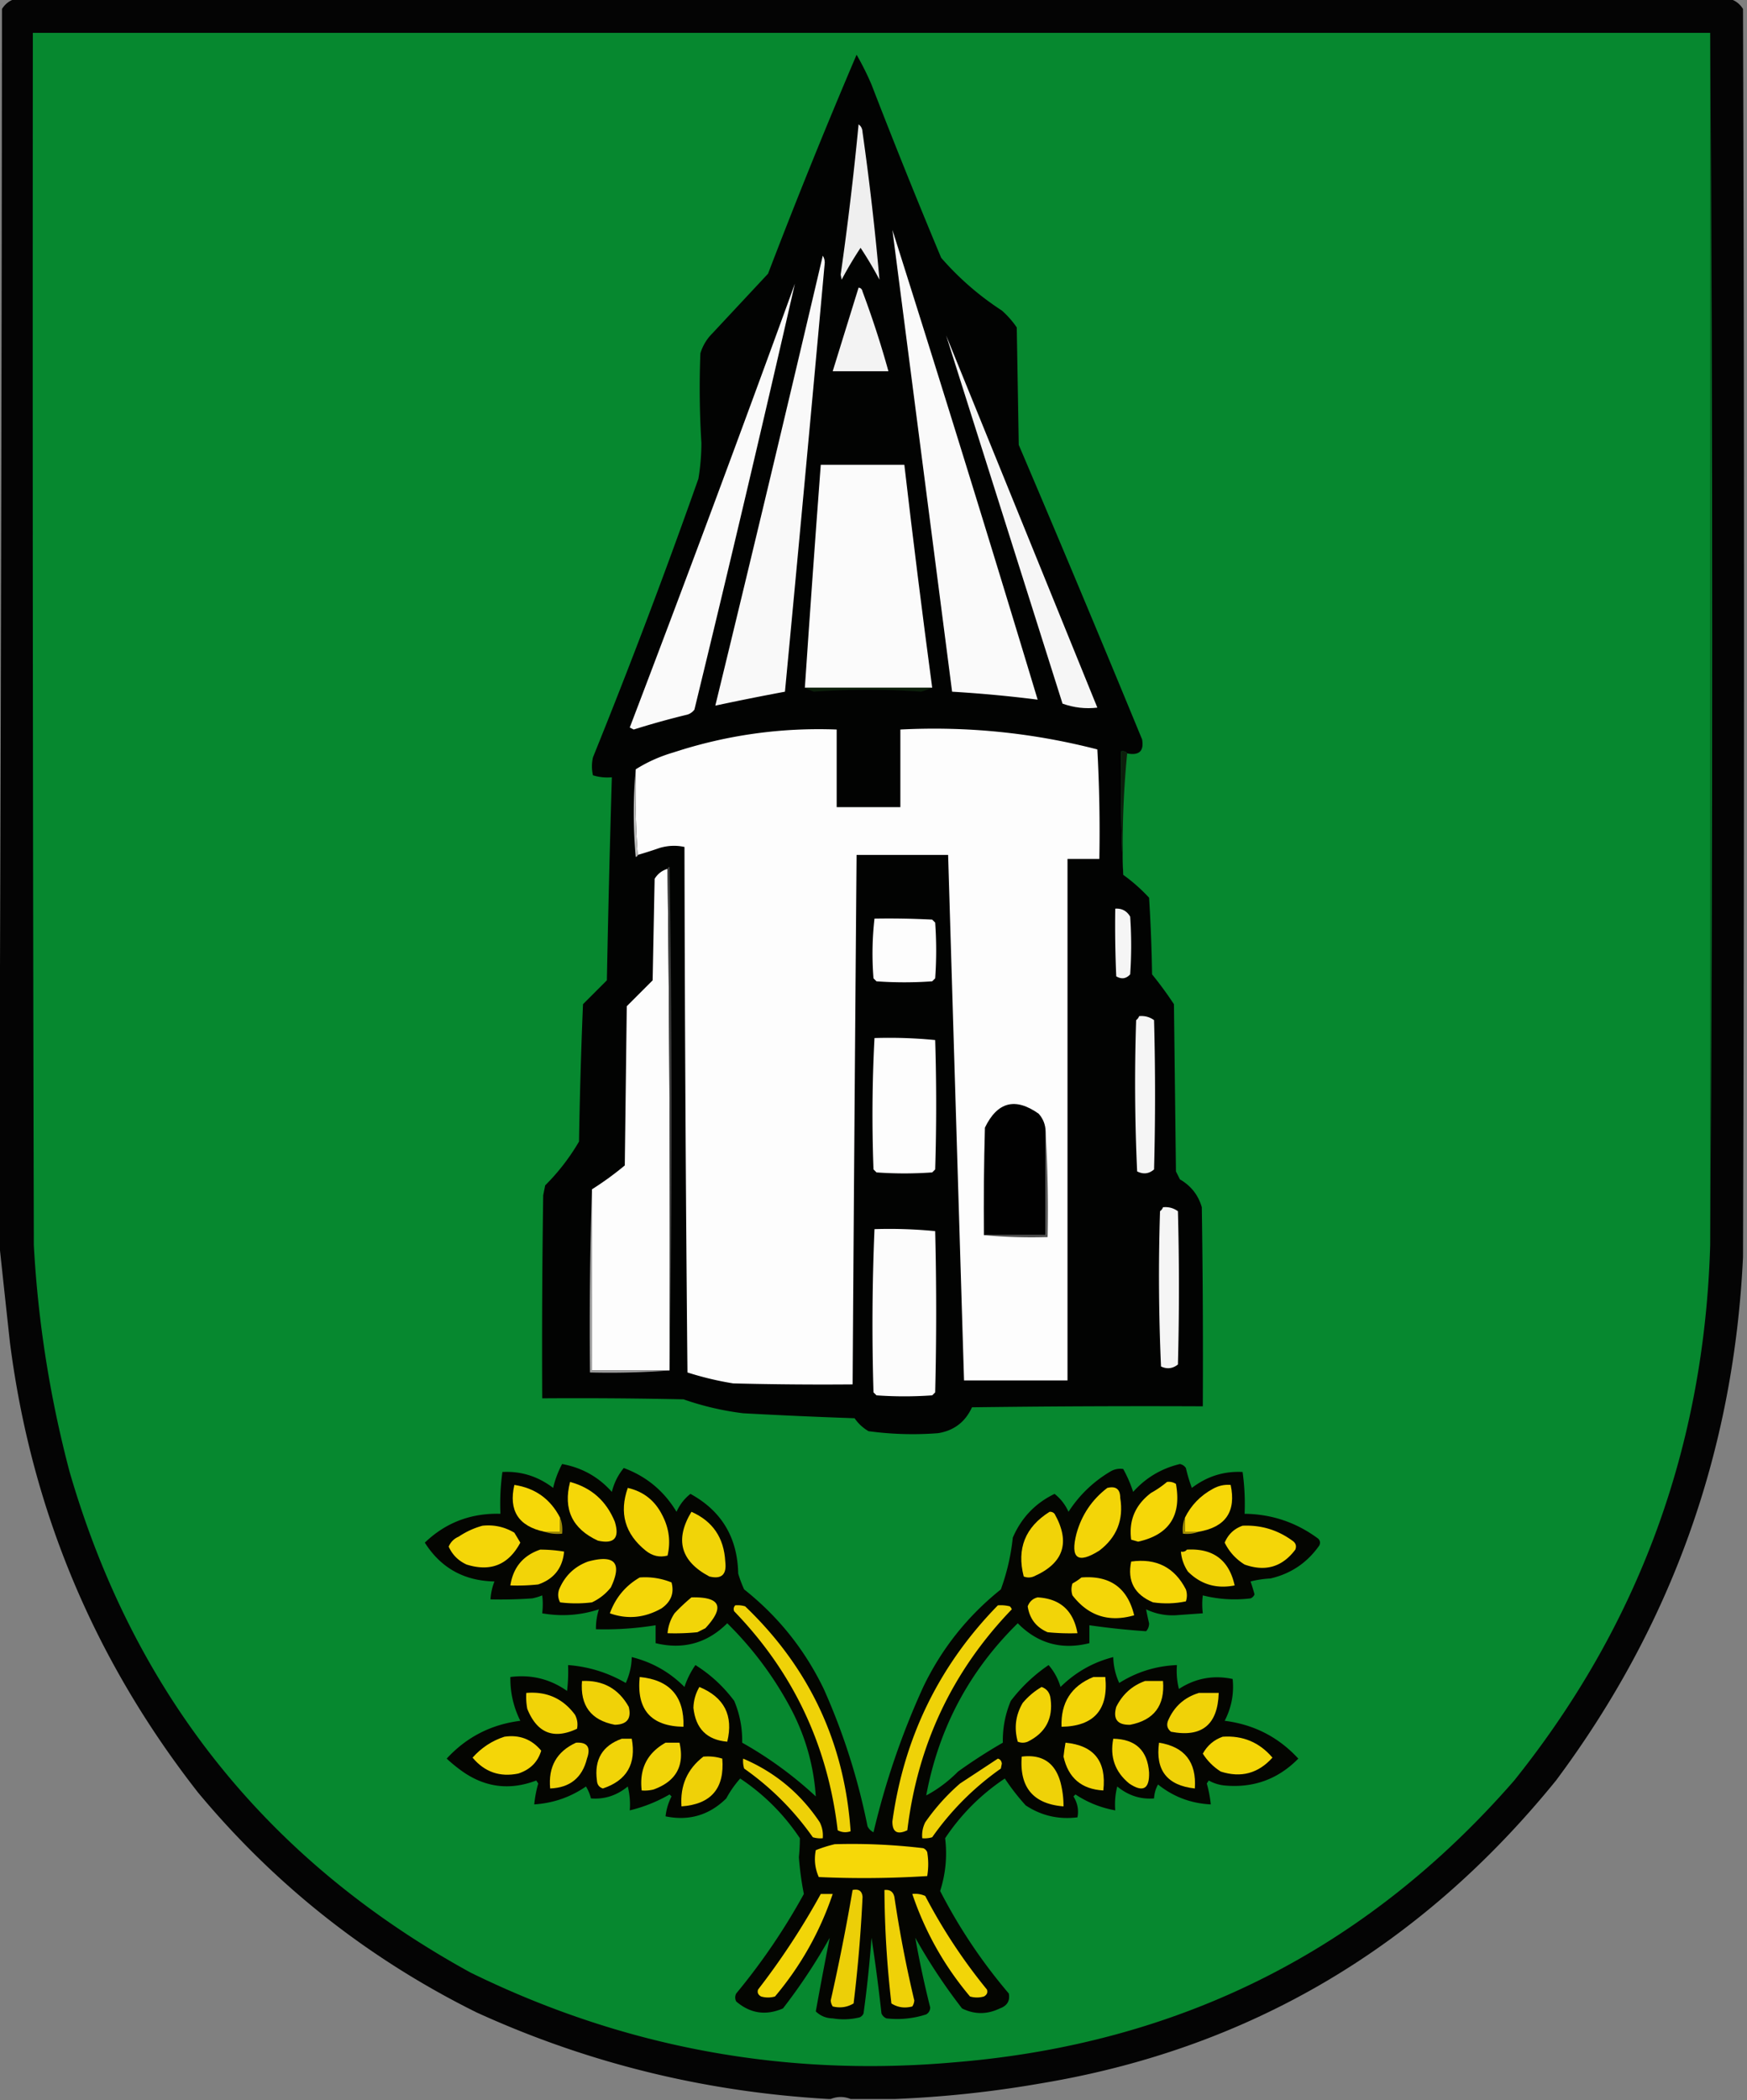 <svg xmlns="http://www.w3.org/2000/svg" width="878" height="1055" style="shape-rendering:geometricPrecision;text-rendering:geometricPrecision;image-rendering:optimizeQuality;fill-rule:evenodd;clip-rule:evenodd"><rect width="100%" height="100%" fill="#808080" stroke="none"/><path style="opacity:.97" fill="#000100" d="M7.5-.5h862c2.731.798 4.897 2.465 6.5 5 .667 209 .667 418 0 627-4.623 97.557-35.956 185.224-94 263-68.071 83.872-154.071 134.54-258 152-24.798 4.36-49.631 7.03-74.5 8h-22c-3.333-1.33-6.667-1.33-10 0h-1c-62.148-3.51-121.148-18.01-177-43.5-54.509-27.021-101.175-63.854-140-110.5-52.263-66.835-83.763-142.169-94.5-226a17493.148 17493.148 0 0 1-5.5-51v-1C.333 416.667.833 210.667 1 4.5 2.603 1.965 4.77.298 7.5-.5z"/><path style="opacity:1" fill="#06882f" d="M859.5 16.5c-.013 203.147-.013 406.147 0 609-2.966 101.106-35.799 190.773-98.5 269-74.028 84.932-167.528 132.1-280.5 141.5-85.702 7.72-167.035-7.28-244-45C134.642 935.124 67.475 851.29 35 739.5a564.184 564.184 0 0 1-18-114c-.5-203-.667-406-.5-609h843z"/><path style="opacity:1" fill="#047327" d="M859.5 16.5c1.333 203 1.333 406 0 609-.013-202.853-.013-405.853 0-609z"/><path style="opacity:1" fill="#020302" d="M566.5 378.5c-.709-.904-1.709-1.237-3-1a961.42 961.42 0 0 0 1 62 86.518 86.518 0 0 1 13 11.5 805.945 805.945 0 0 1 1.5 38.5 190.792 190.792 0 0 1 11 15l1 84 2 4c5.578 3.236 9.245 7.903 11 14 .5 33.332.667 66.665.5 100-38.668-.167-77.335 0-116 .5-3.367 7.37-9.034 11.704-17 13a164.372 164.372 0 0 1-35-1 21.741 21.741 0 0 1-7-6.5 2771.614 2771.614 0 0 1-56-2.5 143.826 143.826 0 0 1-30-7 2519.42 2519.42 0 0 0-71-.5c-.167-34.002 0-68.002.5-102l1-5a107.126 107.126 0 0 0 17-22 2761.082 2761.082 0 0 1 2-69l12-12a9646.548 9646.548 0 0 1 2.5-102c-3.277.284-6.443-.049-9.5-1-.667-3-.667-6 0-9a3301.577 3301.577 0 0 0 53-140 108.898 108.898 0 0 0 1.5-18 445.872 445.872 0 0 1-.5-45c1.173-3.837 3.173-7.171 6-10l28-30a3140.559 3140.559 0 0 1 44.5-110 139.264 139.264 0 0 1 7.5 15 3431.24 3431.24 0 0 0 35 87 144.55 144.55 0 0 0 30.5 26.5 45.255 45.255 0 0 1 7.5 8.5l1 59a12784.56 12784.56 0 0 1 62 148c.996 5.834-1.504 8.167-7.5 7z"/><path style="opacity:1" fill="#efefef" d="M431.5 62.5c1.248.834 1.915 2.167 2 4a1396.81 1396.81 0 0 1 8.5 74 188.61 188.61 0 0 0-9.5-16 188.61 188.61 0 0 0-9.5 16l-.5-2.5a1655.98 1655.98 0 0 0 9-75.5z"/><path style="opacity:1" fill="#fafafa" d="M448.5 115.5a17553.565 17553.565 0 0 1 73 236 643.749 643.749 0 0 0-43-4l-30-232z"/><path style="opacity:1" fill="#f9f9f9" d="M413.5 128.5c.652.949.986 2.115 1 3.5a51784.234 51784.234 0 0 1-20 215.5 1318.808 1318.808 0 0 0-35 7 27762.064 27762.064 0 0 0 54-226z"/><path style="opacity:1" fill="#f3f3f3" d="M431.5 144.5c1.086.12 1.753.787 2 2a480.22 480.22 0 0 1 13 40h-28c4.322-13.985 8.656-27.985 13-42z"/><path style="opacity:1" fill="#fafafa" d="M399.5 142.5a15719.026 15719.026 0 0 1-50.5 214 6.978 6.978 0 0 1-3.5 2.5 413.256 413.256 0 0 0-27 7.5l-2-1a14936.753 14936.753 0 0 0 83-223z"/><path style="opacity:1" fill="#f6f6f6" d="M475.5 168.5c25.307 62.233 50.64 124.567 76 187-5.947.705-11.78.039-17.5-2-19.505-61.674-39.005-123.341-58.5-185z"/><path style="opacity:1" fill="#fbfbfb" d="M468.5 345.5h-64c2.519-37.346 5.186-74.679 8-112h42c4.344 37.416 9.01 74.75 14 112z"/><path style="opacity:1" fill="#0c1f0b" d="M404.5 345.5h64a61.16 61.16 0 0 1-5.5 2c-18-1.333-36-1.333-54 0a36.354 36.354 0 0 1-4.5-2z"/><path style="opacity:1" fill="#fdfdfd" d="M320.5 429.5a462.903 462.903 0 0 1-1-43c5.832-3.678 12.165-6.511 19-8.5 26.646-8.719 53.979-12.552 82-11.5v39h32v-39c33.541-1.709 66.541 1.625 99 10 1 18.321 1.333 36.655 1 55h-16v262h-52c-2.687-87.999-5.354-175.999-8-264h-46c-.741 88.666-1.407 177.333-2 266-20.003.167-40.003 0-60-.5a158.39 158.39 0 0 1-23-5.5 34883.507 34883.507 0 0 1-1.5-264c-4.121-.908-8.288-.741-12.5.5a209.096 209.096 0 0 1-11 3.5z"/><path style="opacity:1" fill="#0d1f0c" d="M566.5 378.5c-1.988 19.973-2.655 40.306-2 61a961.42 961.42 0 0 1-1-62c1.291-.237 2.291.096 3 1z"/><path style="opacity:1" fill="#bebebe" d="M319.5 386.5a462.903 462.903 0 0 0 1 43c-.06.543-.393.876-1 1-1.326-14.828-1.326-29.495 0-44z"/><path style="opacity:1" fill="#fdfdfd" d="M335.5 436.5a15876.61 15876.61 0 0 1 1 252h-39v-91a156.806 156.806 0 0 0 16.5-12l1-80 13-13 1-51c1.558-2.521 3.725-4.188 6.5-5z"/><path style="opacity:1" fill="#3b3b3b" d="M335.5 436.5c.06-.543.393-.876 1-1a8009.626 8009.626 0 0 1 0 253 15876.61 15876.61 0 0 0-1-252z"/><path style="opacity:1" fill="#f5f5f5" d="M560.5 456.5c3.285-.231 5.785 1.103 7.5 4 .667 9.667.667 19.333 0 29-2.025 2.225-4.358 2.559-7 1a577.896 577.896 0 0 1-.5-34z"/><path style="opacity:1" fill="#fdfdfd" d="M439.5 461.5c9.672-.166 19.339 0 29 .5l1.5 1.5c.667 9.333.667 18.667 0 28l-1.5 1.5c-9.333.667-18.667.667-28 0l-1.5-1.5a154.309 154.309 0 0 1 .5-30z"/><path style="opacity:1" fill="#f5f5f5" d="M572.5 510.5c2.772-.28 5.272.387 7.5 2 .667 25 .667 50 0 75-2.553 2.229-5.386 2.562-8.5 1a963.544 963.544 0 0 1-.5-76c.717-.544 1.217-1.211 1.5-2z"/><path style="opacity:1" fill="#fdfdfd" d="M439.5 521.5a237.256 237.256 0 0 1 30.5 1c.667 21.667.667 43.333 0 65l-1.5 1.5c-9.333.667-18.667.667-28 0l-1.5-1.5a734.839 734.839 0 0 1 .5-66z"/><path style="opacity:1" fill="#010101" d="M525.5 568.5v52h-31c-.167-18.003 0-36.003.5-54 6.254-12.961 15.254-15.295 27-7 2.287 2.572 3.453 5.572 3.5 9z"/><path style="opacity:1" fill="#9f9f9f" d="M297.5 597.5v91h39a400.456 400.456 0 0 1-40 1 2117.57 2117.57 0 0 1 1-92z"/><path style="opacity:1" fill="#f5f5f5" d="M584.5 606.5c2.772-.28 5.272.387 7.5 2a1481.76 1481.76 0 0 1 0 77c-2.634 2.094-5.467 2.427-8.5 1a1014.399 1014.399 0 0 1-.5-78c.717-.544 1.217-1.211 1.5-2z"/><path style="opacity:1" fill="#fcfcfc" d="M439.5 617.5a237.256 237.256 0 0 1 30.5 1c.667 27 .667 54 0 81l-1.5 1.5c-9.333.667-18.667.667-28 0l-1.5-1.5c-.824-27.405-.657-54.739.5-82z"/><path style="opacity:1" fill="#515151" d="M525.5 568.5a702.728 702.728 0 0 1 1 53c-10.846.328-21.513-.006-32-1h31v-52z"/><path style="opacity:1" fill="#040501" d="M282.5 735.5c9.998 1.829 18.331 6.496 25 14 1.114-4.504 3.114-8.504 6-12 11.39 4.22 20.223 11.554 26.5 22 1.645-3.632 3.979-6.632 7-9 15.634 8.579 23.634 21.912 24 40a57.56 57.56 0 0 0 3 8c17.134 13.589 30.468 30.256 40 50 9.88 22.116 17.213 45.116 22 69a6.547 6.547 0 0 0 3 3c5.961-25.22 14.295-49.553 25-73 9.257-19.263 22.257-35.597 39-49a108.257 108.257 0 0 0 6-26c4.309-9.989 11.309-17.322 21-22 3.021 2.368 5.355 5.368 7 9 5.547-8.547 12.713-15.38 21.5-20.5 1.947-.991 3.947-1.325 6-1a64.137 64.137 0 0 1 5 11.5c6.307-7.076 14.14-11.743 23.5-14 1.261.259 2.261.926 3 2a76.933 76.933 0 0 0 3 10c7.636-5.825 16.136-8.492 25.5-8a116.697 116.697 0 0 1 1 21c13.675.17 26.009 4.337 37 12.5 1.017 1.049 1.184 2.216.5 3.5-6.073 8.619-14.24 14.119-24.5 16.5a52.141 52.141 0 0 0-10 1.5 94.443 94.443 0 0 1 2 6.5c-.405.945-1.072 1.612-2 2-8.125.985-16.125.485-24-1.5-.376 2.873-.376 5.873 0 9-4.661.332-9.328.665-14 1-5.105.181-9.938-.819-14.5-3 .428 2.246.928 4.579 1.5 7 .023 1.567-.477 2.9-1.5 4-9.5-.634-19-1.634-28.5-3v9c-13.98 3.507-25.98.174-36-10-24.396 23.956-39.729 52.789-46 86.5 5.775-3.068 11.109-7.068 16-12a264.07 264.07 0 0 1 22.5-14.5c-.144-7.321 1.189-14.321 4-21a81.18 81.18 0 0 1 19-18c2.777 3.218 4.777 6.885 6 11 7.562-7.428 16.395-12.428 26.5-15a32.698 32.698 0 0 0 3 13c8.801-5.555 18.468-8.555 29-9a36.875 36.875 0 0 0 1 12c8.299-5.393 17.299-7.06 27-5 .759 7.316-.574 14.316-4 21 14.727 1.863 27.061 8.196 37 19-10.164 10.333-22.497 14.833-37 13.5a19.95 19.95 0 0 1-8-2.5l-1 1.5a58.404 58.404 0 0 1 2 10.5c-9.961-.485-18.794-3.818-26.5-10-1.194 2.123-1.86 4.457-2 7-6.816.535-12.983-1.465-18.5-6a36.875 36.875 0 0 0-1 12c-7.222-1.296-13.889-3.963-20-8l-1 1c2.06 3.374 2.727 6.874 2 10.5-9.501 1.177-18.168-.823-26-6a110.712 110.712 0 0 1-10.5-13.5c-11.988 7.988-21.988 17.988-30 30 1.104 8.971.271 17.804-2.5 26.5a268.483 268.483 0 0 0 34.5 51.5c.682 3.68-.818 6.18-4.5 7.5-6.407 3.1-12.74 3.1-19 0a286.324 286.324 0 0 1-23.5-35.5 496.493 496.493 0 0 0 7.5 35c-.029 1.53-.696 2.7-2 3.5-6.533 2.11-13.2 2.78-20 2-1.167-.5-2-1.33-2.5-2.5a900.477 900.477 0 0 0-5-38 611.884 611.884 0 0 1-4 38c-.388.93-1.055 1.59-2 2a33.552 33.552 0 0 1-13.5.5c-3.322-.06-6.156-1.23-8.5-3.5a2132.92 2132.92 0 0 1 7-37 286.324 286.324 0 0 1-23.5 35.5c-8.603 3.72-16.436 2.55-23.5-3.5-.667-1.33-.667-2.67 0-4a319.783 319.783 0 0 0 34-50 153.45 153.45 0 0 1-2.5-18.5c.325-3.214.492-6.38.5-9.5-8.012-12.012-18.012-22.012-30-30a53.369 53.369 0 0 0-7 10c-8.54 8.416-18.707 11.416-30.5 9a28.322 28.322 0 0 1 3-10l-1-1a73.875 73.875 0 0 1-20 8 36.875 36.875 0 0 0-1-12c-5.517 4.535-11.684 6.535-18.5 6a22.226 22.226 0 0 0-2.5-6c-7.799 5.378-16.466 8.378-26 9a58.404 58.404 0 0 1 2-10.5l-1-1.5c-13.19 5.026-25.523 3.526-37-4.5a76.852 76.852 0 0 1-8-6.5c9.947-10.808 22.281-17.141 37-19-3.452-6.925-5.118-14.259-5-22 10.467-1.341 19.967.992 28.5 7 .499-4.321.666-8.654.5-13 10.374.792 20.041 3.792 29 9a32.698 32.698 0 0 0 3-13c10.245 2.538 19.078 7.538 26.5 15a42.478 42.478 0 0 1 5.5-11c7.603 4.769 14.103 10.769 19.5 18 2.811 6.679 4.144 13.679 4 21a193.628 193.628 0 0 1 37 27c-1.069-15.881-5.402-30.881-13-45-8.384-15.556-18.884-29.556-31.5-42-10.082 10.025-22.082 13.358-36 10v-9a159.555 159.555 0 0 1-30 2c-.022-3.525.478-6.858 1.5-10-9.301 3.036-18.801 3.702-28.5 2 .376-3.127.376-6.127 0-9a28.043 28.043 0 0 1-5 1.5c-6.992.5-13.992.666-21 .5a29.356 29.356 0 0 1 2-9c-15.26-.291-26.926-6.791-35-19.5 10.475-10.052 23.142-14.886 38-14.5a116.697 116.697 0 0 1 1-21c9.382-.486 17.882 2.181 25.5 8a49.04 49.04 0 0 1 4.5-12z"/><path style="opacity:1" fill="#f5d708" d="M286.5 744.5c10.729 2.889 18.229 9.555 22.5 20 2.517 8.173-.317 11.339-8.5 9.5-12.876-5.919-17.543-15.753-14-29.5z"/><path style="opacity:1" fill="#f6d708" d="M586.5 744.5c1.644-.214 3.144.12 4.5 1 2.902 15.889-3.432 25.556-19 29l-3.5-1c-1.278-9.629 2.055-17.462 10-23.5a49.056 49.056 0 0 0 8-5.5z"/><path style="opacity:1" fill="#f6d808" d="M281.5 762.5v7h-8c-12.952-2.781-17.952-10.615-15-23.5 10.471 1.571 18.138 7.071 23 16.5z"/><path style="opacity:1" fill="#f6d708" d="M602.5 769.5h-7v-7c3.096-6.264 7.763-11.098 14-14.5 2.851-1.608 5.851-2.274 9-2 2.838 13.337-2.496 21.171-16 23.5z"/><path style="opacity:1" fill="#f3d508" d="M315.5 747.5c7.99 1.809 13.823 6.475 17.5 14 3.272 6.395 4.105 13.062 2.5 20-3.974 1.041-7.641.207-11-2.5-10.409-8.393-13.409-18.893-9-31.5zM556.5 747.5c4.331-1.049 6.497.618 6.5 5 1.794 10.954-1.706 19.787-10.5 26.5-10.849 6.821-14.682 3.987-11.5-8.5 2.613-9.436 7.78-17.103 15.5-23z"/><path style="opacity:1" fill="#f1d408" d="M347.5 759.5c10.706 4.737 16.372 13.07 17 25 .823 6.513-1.844 9.013-8 7.5-14.458-7.665-17.458-18.498-9-32.5z"/><path style="opacity:1" fill="#f1d308" d="M527.5 759.5c.996-.086 1.829.248 2.5 1 8.089 14.399 4.589 24.899-10.5 31.5-1.667.667-3.333.667-5 0-3.603-13.966.73-24.799 13-32.5z"/><path style="opacity:1" fill="#f4d608" d="M242.5 766.5c5.733-.605 11.066.562 16 3.5a660.832 660.832 0 0 1 3 5c-5.919 11.123-14.919 14.79-27 11-4.16-1.899-7.16-4.899-9-9 .987-2.321 2.654-3.987 5-5 3.784-2.529 7.784-4.362 12-5.5zM624.5 766.5c9.223-.425 17.557 2.075 25 7.5 1.711 1.133 2.211 2.633 1.5 4.5-6.539 8.732-15.039 11.232-25.5 7.5-4.398-2.729-7.731-6.396-10-11 1.781-4.207 4.781-7.041 9-8.5z"/><path style="opacity:1" fill="#9f8b05" d="M281.5 762.5c.973 2.448 1.306 5.115 1 8-3.213.31-6.213-.023-9-1h8v-7z"/><path style="opacity:1" fill="#a59105" d="M595.5 762.5v7h7c-2.448.973-5.115 1.306-8 1-.306-2.885.027-5.552 1-8z"/><path style="opacity:1" fill="#f2d408" d="M271.5 778.5c4.034.005 8.034.338 12 1-.767 8.271-5.101 13.771-13 16.5a98.432 98.432 0 0 1-14 .5c1.399-9.061 6.399-15.061 15-18zM596.5 778.5c13.211-.746 21.211 5.254 24 18-9.215 1.809-17.048-.524-23.5-7-2.035-3.061-3.201-6.395-3.5-10 1.291.237 2.291-.096 3-1z"/><path style="opacity:1" fill="#f5d708" d="M295.5 784.5c13.496-3.682 17.33.651 11.5 13-2.567 3.231-5.734 5.731-9.5 7.5a64.218 64.218 0 0 1-16 0c-1.091-2.064-1.258-4.231-.5-6.5 2.871-6.825 7.704-11.492 14.5-14z"/><path style="opacity:1" fill="#f6d708" d="M568.5 784.5c12.621-1.774 21.787 2.892 27.5 14 .667 2 .667 4 0 6-5.416 1.139-10.916 1.306-16.5.5-9.358-3.887-13.025-10.72-11-20.5z"/><path style="opacity:1" fill="#f4d608" d="M321.5 792.5c5.549-.413 10.882.42 16 2.5 1.428 5.325-.239 9.659-5 13-8.475 4.816-17.142 5.649-26 2.5 2.856-7.85 7.856-13.85 15-18zM543.5 792.5c14.34-1.14 23.173 5.194 26.5 19-12.689 3.659-23.022.325-31-10-.667-2-.667-4 0-6a29.01 29.01 0 0 0 4.5-3z"/><path style="opacity:1" fill="#f2d508" d="M347.5 802.5c14.599-.37 16.932 4.797 7 15.5l-4 2a112.97 112.97 0 0 1-15 .5c.299-3.605 1.465-6.939 3.5-10a94.334 94.334 0 0 1 8.5-8z"/><path style="opacity:1" fill="#f2d408" d="M521.5 802.5c11.313.638 17.979 6.638 20 18a112.97 112.97 0 0 1-15-.5c-5.739-2.475-9.072-6.808-10-13 .93-2.435 2.597-3.935 5-4.5z"/><path style="opacity:1" fill="#efd208" d="M369.5 806.5a12.93 12.93 0 0 1 5 .5c32.284 30.897 49.95 68.563 53 113-2.269.758-4.436.591-6.5-.5-5.016-42.69-22.349-79.357-52-110-.47-1.077-.303-2.077.5-3zM501.5 806.5a18.453 18.453 0 0 1 6 .5c.457.414.791.914 1 1.5-29.821 30.983-47.321 67.983-52.5 111-5.068 2.384-7.568.884-7.5-4.5 5.828-42.153 23.495-78.319 53-108.5z"/><path style="opacity:1" fill="#f4d608" d="M321.5 842.5c15.114 1.449 22.447 9.783 22 25-16.316-.249-23.649-8.582-22-25z"/><path style="opacity:1" fill="#f3d508" d="M549.5 842.5h6c1.654 16.403-5.68 24.737-22 25-.435-12.15 4.898-20.483 16-25z"/><path style="opacity:1" fill="#f0d208" d="M292.5 844.5c10.546-.479 18.379 3.855 23.5 13 1.46 5.879-.873 8.879-7 9-11.999-2.294-17.499-9.628-16.5-22zM575.5 844.5h9c1.013 12.333-4.487 19.666-16.5 22-6.415.168-8.749-2.832-7-9 3.162-6.336 7.996-10.669 14.5-13z"/><path style="opacity:1" fill="#f2d408" d="M351.5 847.5c12.521 5.209 17.188 14.376 14 27.5-10.21-.876-15.877-6.543-17-17 .097-3.788 1.097-7.288 3-10.5zM523.5 847.5c2.668.957 4.168 2.957 4.5 6 1.299 9.902-2.534 17.068-11.5 21.5-1.667.667-3.333.667-5 0-1.926-6.901-1.093-13.401 2.5-19.5 2.775-3.28 5.942-5.946 9.5-8z"/><path style="opacity:1" fill="#f1d308" d="M264.5 850.5c10.284-.857 18.451 2.81 24.5 11 1.15 2.254 1.484 4.587 1 7-11.751 5.523-20.084 2.19-25-10a32.462 32.462 0 0 1-.5-8z"/><path style="opacity:1" fill="#f0d208" d="M602.5 850.5h10c-.483 15.997-8.483 22.497-24 19.5-1.825-1.466-2.325-3.299-1.5-5.5 3.01-7.083 8.177-11.75 15.5-14z"/><path style="opacity:1" fill="#f4d608" d="M253.5 872.5c7.522-1.106 13.689 1.228 18.5 7-1.684 5.685-5.518 9.519-11.5 11.5-9.29 1.904-16.956-.763-23-8 4.477-5.008 9.81-8.508 16-10.5zM614.5 872.5c10.125-.683 18.459 2.817 25 10.5-7.113 7.945-15.779 10.279-26 7-3.679-2.346-6.679-5.346-9-9 2.313-4.155 5.646-6.988 10-8.5z"/><path style="opacity:1" fill="#f1d408" d="M312.5 873.5h5c2.345 12.659-2.489 20.992-14.5 25-1.882-.593-2.882-1.927-3-4-1.425-10.502 2.742-17.502 12.5-21z"/><path style="opacity:1" fill="#f2d408" d="M559.5 873.5c11.229.231 17.229 5.898 18 17 .245 8.308-3.089 10.142-10 5.5-7.113-5.834-9.779-13.334-8-22.5z"/><path style="opacity:1" fill="#efd108" d="M289.5 875.5c5.704-.354 7.537 2.313 5.5 8-2.381 9.614-8.548 14.614-18.5 15-1.025-10.917 3.308-18.584 13-23z"/><path style="opacity:1" fill="#f1d408" d="M334.5 875.5h7c2.632 11.562-1.701 19.395-13 23.5a18.453 18.453 0 0 1-6 .5c-1.27-10.793 2.73-18.793 12-24z"/><path style="opacity:1" fill="#f2d408" d="M535.5 875.5c14.333 1.358 20.666 9.358 19 24-10.952-.618-17.619-6.285-20-17 .253-2.358.586-4.692 1-7z"/><path style="opacity:1" fill="#efd108" d="M582.5 875.5c12.891 2.063 18.891 9.73 18 23-13.913-1.497-19.913-9.164-18-23zM353.5 882.5c3.277-.284 6.443.049 9.5 1 1.235 14.93-5.599 22.93-20.5 24-.753-10.45 2.914-18.783 11-25z"/><path style="opacity:1" fill="#efd208" d="M513.5 882.5c10.299-1.273 16.799 3.061 19.5 13a47.208 47.208 0 0 1 1.5 12c-15.204-1.218-22.204-9.551-21-25z"/><path style="opacity:1" fill="#eed108" d="M373.5 883.5c16.008 6.841 28.842 17.508 38.5 32 1.252 2.514 1.752 5.18 1.5 8a12.93 12.93 0 0 1-5-.5c-9.5-13.5-21-25-34.5-34.5a12.93 12.93 0 0 1-.5-5zM501.5 883.5c1.149.291 1.816 1.124 2 2.5l-.5 2.5c-13.5 9.5-25 21-34.5 34.5a12.93 12.93 0 0 1-5 .5c-.252-2.82.248-5.486 1.5-8a105.248 105.248 0 0 1 17.5-19.5 5266.92 5266.92 0 0 0 19-12.5z"/><path style="opacity:.059" d="M99.5 900.5c-.667.667-.667.667 0 0z"/><path style="opacity:1" fill="#f6d808" d="M419.5 926.5a300.65 300.65 0 0 1 44.5 2c.945.405 1.612 1.072 2 2 .667 4 .667 8 0 12a499.129 499.129 0 0 1-54.5.5c-1.914-4.304-2.414-8.804-1.5-13.5a66.742 66.742 0 0 1 9.5-3z"/><path style="opacity:1" fill="#eccf08" d="M428.5 949.5c3.09-.67 4.757.497 5 3.5a722.607 722.607 0 0 1-4.5 53.5c-3.256 1.93-6.756 2.43-10.5 1.5a6.272 6.272 0 0 1-1-3 1086.291 1086.291 0 0 0 11-55.5z"/><path style="opacity:1" fill="#efd108" d="M444.5 949.5c2.744-.3 4.411.867 5 3.5a608.896 608.896 0 0 0 10 52 6.272 6.272 0 0 1-1 3c-3.817 1.02-7.317.52-10.5-1.5a513.358 513.358 0 0 1-3.5-57z"/><path style="opacity:1" fill="#f2d508" d="M412.5 951.5h6c-6.422 19.013-16.089 36.179-29 51.5a12.44 12.44 0 0 1-7 0c-1.507-.84-2.007-2-1.5-3.5a368.264 368.264 0 0 0 31.5-48zM458.5 951.5c2.292-.256 4.459.077 6.5 1a275.485 275.485 0 0 0 31 47c.507 1.5.007 2.66-1.5 3.5a12.44 12.44 0 0 1-7 0c-12.911-15.321-22.578-32.487-29-51.5z"/></svg>
